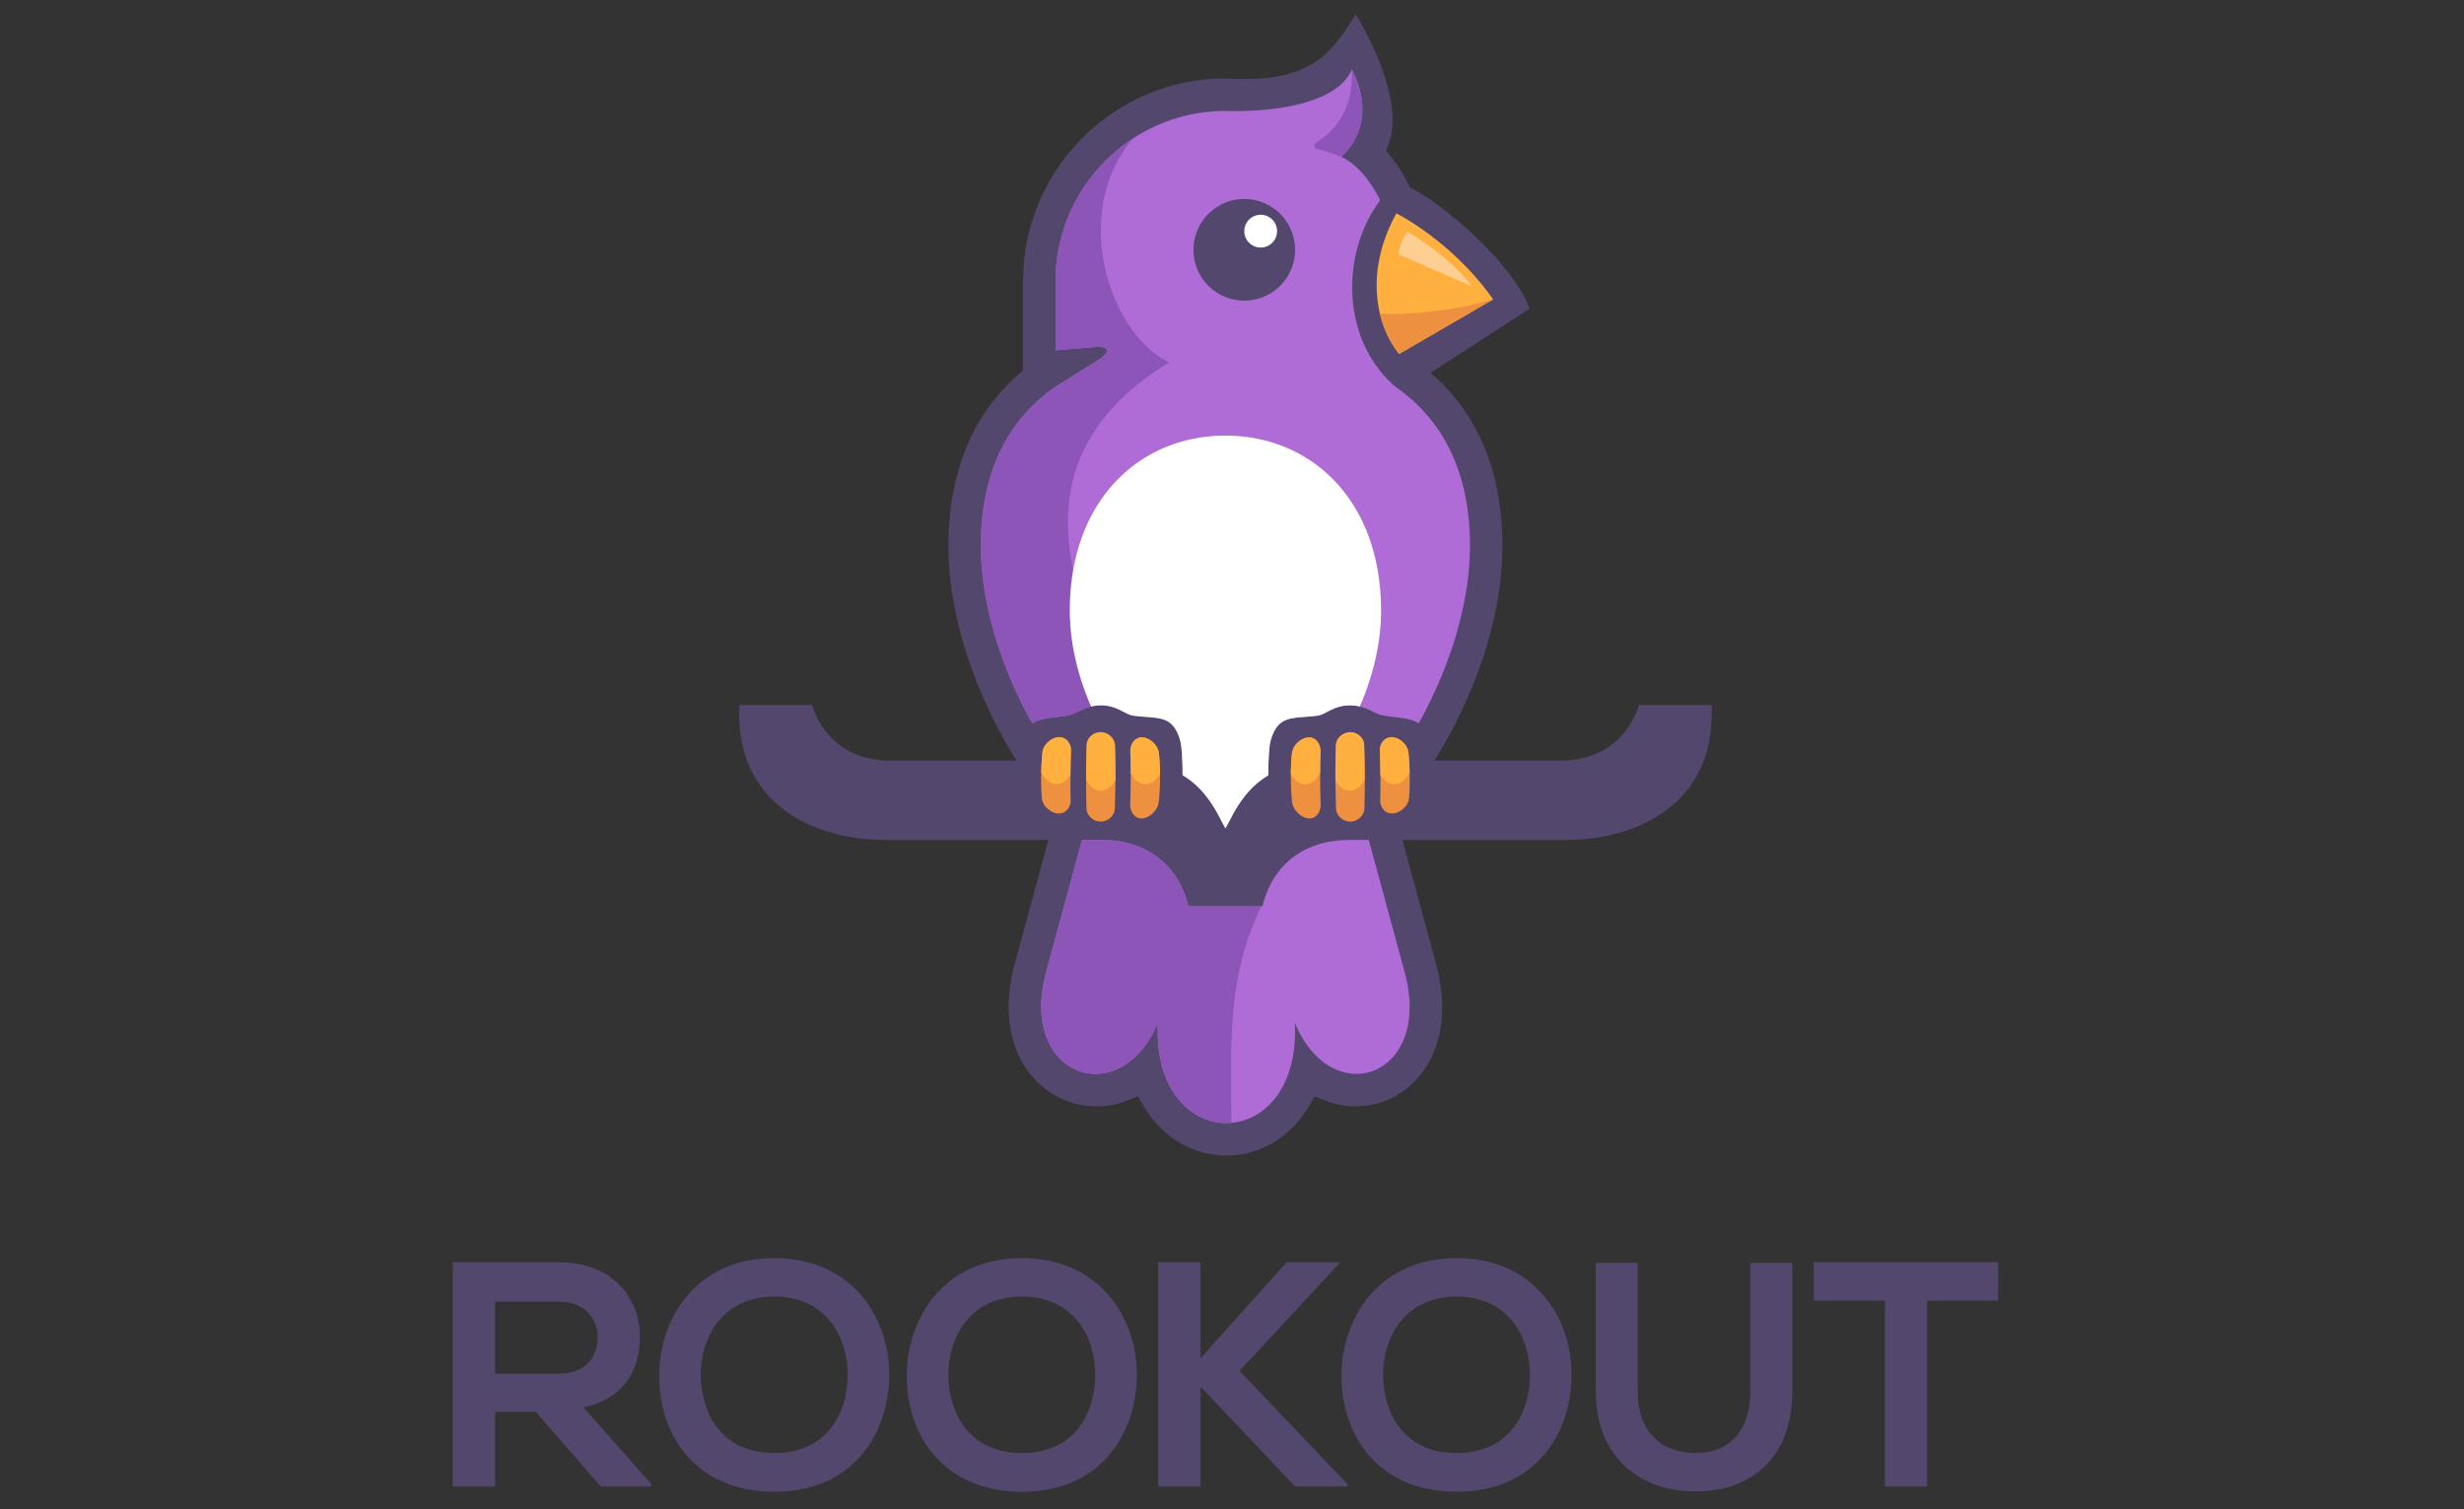 <svg xmlns="http://www.w3.org/2000/svg" viewBox="0 0 400 245" width="400" height="245"><rect x="0" y="0" width="400" height="245" fill="#333333" stroke="none"/><path fill="none" pointer-events="none" d="M0 0h400v245H0z"/><defs><linearGradient id="a" x1="341.85" y1="30.59" x2="309.48" y2="108.21" gradientUnits="userSpaceOnUse"><stop offset="0" stop-color="#1cce28"/><stop offset=".21" stop-color="#20c52b"/><stop offset=".56" stop-color="#2aad33"/><stop offset="1" stop-color="#3b8640"/></linearGradient><linearGradient id="b" x1="341.85" y1="30.59" x2="309.48" y2="108.21" gradientUnits="userSpaceOnUse"><stop offset="0" stop-color="#1cce28"/><stop offset=".21" stop-color="#20c52b"/><stop offset=".56" stop-color="#2aad33"/><stop offset="1" stop-color="#3b8640"/></linearGradient><clipPath id="c"><path d="M0 0h400v245H0V0z"/></clipPath></defs><g clip-path="url(#c)" transform="matrix(1.22 0 0 1.22 -46.136 -24.687)"><clipPath id="d"><path d="M75.746 0h248.508v245H75.746V0z" fill="#FFF"/></clipPath><g clip-path="url(#d)"><path d="M288.62 218.044h5.619v-24.74h9.454v-5.109h-24.526v5.109h9.453v24.74zm-96.681 0h5.621v-13.313l12.61 13.313h6.941v-.341L202.76 202.65l13.244-14.285v-.17h-6.983l-11.461 12.768v-12.768h-5.621v29.849zm78.785-29.765v17.075c0 5.106-2.64 8.218-7.282 8.218-4.641 0-7.707-2.853-7.707-8.218v-17.075h-5.577v17.075c0 8.979 6.088 13.329 13.242 13.329 7.494 0 12.902-4.514 12.902-13.329v-17.075h-5.578zm-39.077 4.472c7.026 0 9.836 5.623 9.752 10.644-.082 4.895-2.726 10.177-9.752 10.177-7.026 0-9.67-5.239-9.793-10.134-.126-5.021 2.767-10.687 9.793-10.687zm0-5.11c-10.304 0-15.33 7.877-15.33 15.712s4.856 15.373 15.33 15.373c10.476 0 15.205-7.71 15.287-15.415.083-7.79-5.025-15.67-15.287-15.67zm-57.844 5.11c7.025 0 9.836 5.622 9.749 10.644-.083 4.897-2.724 10.177-9.749 10.177-7.026 0-9.668-5.237-9.794-10.134-.129-5.024 2.768-10.687 9.794-10.687zm0-5.11c-10.305 0-15.329 7.877-15.329 15.712s4.853 15.373 15.329 15.373c10.475 0 15.202-7.708 15.286-15.415.086-7.792-5.025-15.67-15.286-15.67zm-32.945 5.11c7.026 0 9.837 5.622 9.751 10.644-.083 4.897-2.725 10.177-9.751 10.177s-9.669-5.238-9.793-10.134c-.129-5.024 2.767-10.687 9.793-10.687zm0-5.11c-10.304 0-15.329 7.877-15.329 15.712s4.855 15.373 15.329 15.373 15.202-7.708 15.287-15.415c.085-7.792-5.024-15.67-15.287-15.67zm-28.617 5.792c3.534 0 5.11 2.391 5.11 4.79 0 2.398-1.534 4.789-5.11 4.789h-8.558v-9.579h8.558zm12.221 24.227l-9.026-10.176c5.662-1.149 7.536-5.281 7.536-9.389 0-5.174-3.705-9.9-10.731-9.9h-14.18v29.849h5.622v-9.964h5.408l8.685 9.964h6.686v-.384z" fill="#54476E"/><path d="M218.193 22.116c-1.216 2.043-2.563 4.097-4.303 5.571-3.554 3.009-8.364 3.226-12.803 2.995l-.098-.005h-.112c-14.815 0-26.922 12.105-26.922 26.922v11.919l-.587.514c-6.715 5.868-9.349 14.064-9.349 22.808 0 9.681 3.706 20.037 9.048 28.598h-16.844c-5.211 0-8.948-2.905-10.363-7.398h-9.681v1.223c0 11.623 9.388 16.74 19.559 16.74h21.577l-4.458 16.421c-1.139 4.197-1.283 8.853.789 12.793 1.542 2.932 4.17 5.103 7.399 5.906a11.14 11.14 0 0 0 6.821-.473l1.37-.546.746 1.272c.329.561.695 1.101 1.096 1.615 2.41 3.089 5.978 5.002 9.925 5.002 3.946 0 7.514-1.913 9.923-5.002a14.85 14.85 0 0 0 1.089-1.602l.747-1.268 1.367.543a10.91 10.91 0 0 0 6.662.472c3.214-.79 5.814-2.963 7.334-5.882 2.06-3.953 1.901-8.628.761-12.828l-4.459-16.423h21.592c10.172 0 19.556-5.117 19.556-16.74v-1.223h-9.677c-1.416 4.493-5.154 7.398-10.365 7.398h-16.846c5.343-8.561 9.048-18.917 9.048-28.598 0-8.744-2.634-16.94-9.349-22.808l-.219-.192 13.187-8.529c-2.127-5.811-10.965-13.588-15.908-16.133-.727-1.509-1.597-2.916-2.578-4.129l-.617-.765.346-.919c1.803-4.788-1.415-12.324-4.404-17.249z" fill-rule="evenodd" fill="#54476E"/><path d="M223.477 71.677c6.126 4.256 9.937 11.073 9.937 21.164 0 7.707-2.673 16.184-6.826 23.652-1.062-.725-2.593-.719-4.708-1.052-1.239-.196-2.203-1.316-4.394-1.347-2.192-.031-3.238 1.235-4.401 1.377-2.487.307-3.939.098-5.038 1.143-.745.708-1.206 2.019-1.302 3.042-.057.599-.1 1.236-.129 1.906a41.39 41.39 0 0 0-.036 1.841c-1.819 1.08-3.388 2.735-4.735 5.252l-.966 1.809-.966-1.809c-1.357-2.537-2.924-4.196-4.739-5.276a41.877 41.877 0 0 0-.036-1.817 37.184 37.184 0 0 0-.128-1.906c-.097-1.023-.558-2.334-1.303-3.042-1.099-1.045-2.551-.836-5.038-1.143-1.162-.142-2.209-1.408-4.401-1.377-2.191.031-3.156 1.151-4.394 1.347-2.115.333-3.645.327-4.708 1.052-4.153-7.468-6.825-15.945-6.825-23.652 0-10.091 3.81-16.908 9.936-21.164l5.769-3.593c1.422-.943 1.587-1.856-.672-1.665l-5.097.431v-9.251c0-12.43 10.17-22.601 22.6-22.601 0 0 14.096.706 16.822-5.502 2.611 5.013 1.24 9.205-1.406 11.616 2.002.895 3.855 3.104 5.177 5.775-5.247 6.975-5.28 18.507 2.007 24.79zm-3.528 60.326l4.767 17.554c3.812 14.045-9.705 18.662-14.604 6.761.903 17.804-19.122 17.804-18.22 0-4.898 11.901-18.678 7.288-14.865-6.761l4.766-17.554h2.632c5.752 0 10.146 3.106 11.529 8.831h9.846c1.384-5.725 5.778-8.831 11.529-8.831h2.62z" fill-rule="evenodd" fill="#AF6BD6"/><path d="M201.66 169.64c-4.989.427-10.24-4.011-9.768-13.322-4.899 11.9-18.679 7.288-14.864-6.76l4.765-17.555h2.632c5.751 0 10.146 3.106 11.529 8.831h9.661l-.007.09c-4.625 9.521-3.948 18.572-3.948 28.716zm16.039-140.144c2.611 5.013 1.24 9.205-1.406 11.616a18.803 18.803 0 0 0-3.258-1.067c-.295-.072-.581-.495-.044-.846 3.02-1.972 4.897-4.863 4.708-9.703zm-42.533 86.996c-4.152-7.468-6.826-15.944-6.826-23.652 0-10.09 3.811-16.908 9.937-21.163l5.769-3.593c1.422-.943 1.587-1.856-.671-1.666l-5.098.432v-9.251c0-7.909 4.116-14.9 10.312-18.942-8.299 9.65-3.403 25.778 4.791 29.803-20.226 12.432-14.004 30.039-4.908 46.977-1.087-.248-2.137-1.372-4.204-1.343-2.191.031-3.155 1.151-4.394 1.346-2.115.334-3.645.328-4.708 1.052" fill-rule="evenodd" fill="#8C55B7"/><path d="M200.877 78.198c11.438 0 20.71 8.646 20.71 23.28 0 4.353-1.086 8.746-2.833 12.769a5.763 5.763 0 0 0-1.268-.153c-2.192-.031-3.238 1.235-4.401 1.377-2.487.307-3.939.098-5.038 1.142-.746.708-1.206 2.02-1.302 3.043a36.047 36.047 0 0 0-.129 1.906c-.026.605-.036 1.22-.036 1.841-1.819 1.08-3.388 2.735-4.734 5.252l-.967 1.809-.967-1.809c-1.355-2.537-2.922-4.196-4.738-5.276a40.343 40.343 0 0 0-.164-3.723c-.097-1.023-.558-2.335-1.303-3.043-1.099-1.044-2.551-.835-5.037-1.142-1.163-.142-2.21-1.408-4.402-1.377a5.827 5.827 0 0 0-1.268.152c-1.747-4.023-2.832-8.415-2.832-12.768 0-14.634 9.272-23.28 20.709-23.28z" fill-rule="evenodd" fill="#FFF"/><path d="M230.913 53.812c-2.275-2.049-4.766-3.822-7.286-5.2-1.996 3.633-2.708 7.072-2.621 10.081.105 3.691 1.407 6.72 2.991 8.634l12.5-7.258c-1.581-2.254-3.49-4.371-5.584-6.257z" fill="#FFB03F"/><path d="M221.442 62.005c.527 2.197 1.475 4.018 2.555 5.322l12.5-7.259a50.933 50.933 0 0 1-15.055 1.937z" fill="#ED9140"/><path d="M233.727 58.346c-2.268-2.873-4.939-5.008-8.644-7.299-.63.86-.986 1.904-1.199 3.03l9.843 4.269z" fill="#FFCE92"/><path d="M205.683 48.509a2.597 2.597 0 1 1 0 5.195 2.597 2.597 0 1 1 0-5.195z" fill-rule="evenodd" fill="#FFF"/><path d="M191.272 119.038c-.408-.392-.926-.654-1.438-.687v-.001a1.398 1.398 0 0 0-1.091.446c-.292.306-.479.741-.513 1.241a2.373 2.373 0 0 0-.005.25 87.973 87.973 0 0 1 .049 3.465v.003a114.73 114.73 0 0 1-.07 3.464c-.004.085-.001.18.007.279v.003c.038.487.224.909.51 1.206.25.259.581.421.946.432.034.001.08 0 .136-.004v.001c.506-.047 1.021-.319 1.433-.72.423-.413.722-.951.779-1.511.053-.521.093-1.052.119-1.59a36.045 36.045 0 0 0 .011-3.2 33.03 33.03 0 0 0-.112-1.593c-.053-.557-.345-1.083-.761-1.484zm-12.474-.717c-.029-.002-.068 0-.113.001-.514.038-1.025.292-1.424.666-.407.38-.688.876-.736 1.394a35.675 35.675 0 0 0-.165 3.029c-.007.504-.006 1.009.008 1.516.013.483.039.982.082 1.506.042.511.32 1.002.725 1.377.404.376.926.63 1.453.667a1.477 1.477 0 0 0 1.134-.427c.29-.285.478-.688.512-1.151.005-.078.007-.148.006-.21a80.658 80.658 0 0 1-.025-1.648 127.877 127.877 0 0 1 .023-3.276c.011-.56.025-1.111.042-1.647.001-.062 0-.133-.004-.208a1.794 1.794 0 0 0-.51-1.156 1.475 1.475 0 0 0-1.008-.433zm6.772-.14a2.025 2.025 0 0 0-1.302-.522 1.93 1.93 0 0 0-1.266.5c-.346.315-.571.743-.584 1.207a197.44 197.44 0 0 0-.051 2.123 151.206 151.206 0 0 0-.021 4.235c.007.696.021 1.401.044 2.115.015.461.243.89.594 1.207.346.311.806.509 1.291.516a1.976 1.976 0 0 0 1.286-.512c.35-.316.577-.745.594-1.209.025-.718.045-1.424.059-2.112.016-.709.025-1.415.026-2.112a114.978 114.978 0 0 0-.072-4.225c-.017-.463-.246-.893-.598-1.211z" fill="#ED9140"/><path d="M191.272 119.038c-.408-.392-.926-.654-1.438-.687v-.001a1.398 1.398 0 0 0-1.091.446c-.292.306-.479.741-.513 1.241a2.373 2.373 0 0 0-.005.25 87.973 87.973 0 0 1 .05 2.832c.51.91 1.203 1.47 1.969 1.47.745 0 1.424-.532 1.929-1.401a32.439 32.439 0 0 0-.028-1.073 33.03 33.03 0 0 0-.112-1.593c-.053-.557-.345-1.083-.761-1.484zm-11.014 4.287c-.496.788-1.142 1.264-1.847 1.264-.802 0-1.527-.616-2.042-1.605a35.675 35.675 0 0 1 .156-2.602c.048-.518.329-1.014.736-1.394.399-.374.91-.628 1.424-.666.045-.001.084-.003.113-.001.392.009.744.172 1.008.433.289.288.478.692.51 1.156.004.075.005.146.004.208a136.87 136.87 0 0 0-.062 3.207zm5.981.722c-.506.865-1.184 1.395-1.927 1.395-.766 0-1.462-.563-1.971-1.474l.001-.362c.003-.7.012-1.407.025-2.117.013-.699.03-1.408.051-2.123.013-.464.238-.892.584-1.207a1.93 1.93 0 0 1 1.266-.5c.489.009.953.209 1.302.522.352.318.581.748.598 1.211a114.978 114.978 0 0 1 .072 4.225l-.001.43z" fill="#FFB03F"/><path d="M210.482 119.038c.408-.392.926-.654 1.437-.687v-.001c.046-.002.086-.003.115-.002.378.01.72.178.978.448.291.306.479.741.513 1.241.005.088.007.173.005.25a90.633 90.633 0 0 0-.05 3.465v.003a114.73 114.73 0 0 0 .07 3.464c.003.085.001.18-.007.279v.003c-.038.487-.225.909-.51 1.206a1.366 1.366 0 0 1-1.082.428v.001c-.506-.047-1.022-.319-1.433-.72-.423-.413-.721-.951-.779-1.511a31.163 31.163 0 0 1-.119-1.59 34.942 34.942 0 0 1-.01-3.2c.021-.501.058-1.032.111-1.593.053-.557.345-1.083.761-1.484zm12.474-.717c.029-.002.068 0 .113.001.514.038 1.026.292 1.425.666.406.38.687.876.736 1.394.051.534.088 1.038.114 1.513a38.34 38.34 0 0 1 .042 3.032c-.012.483-.038.982-.082 1.506-.043.511-.32 1.002-.725 1.377-.404.376-.927.63-1.452.667a1.486 1.486 0 0 1-1.136-.427 1.786 1.786 0 0 1-.51-1.151c-.007-.078-.009-.148-.007-.21.015-.541.022-1.092.026-1.648.003-.547.001-1.094-.004-1.639a137.463 137.463 0 0 0-.061-3.284 1.647 1.647 0 0 1 .004-.208c.032-.464.219-.868.508-1.156a1.48 1.48 0 0 1 1.009-.433zm-6.772-.14a2.025 2.025 0 0 1 1.302-.522c.481.005.93.197 1.265.5.349.315.572.743.585 1.207a174.525 174.525 0 0 1 .076 4.24 102.077 102.077 0 0 1-.048 4.233c-.015.461-.243.89-.593 1.207a1.995 1.995 0 0 1-1.292.516 1.972 1.972 0 0 1-1.285-.512c-.351-.316-.578-.745-.594-1.209-.025-.718-.046-1.424-.06-2.112a107.361 107.361 0 0 1 .045-6.337c.018-.463.247-.893.599-1.211z" fill="#ED9140"/><path d="M210.482 119.038c.408-.392.926-.654 1.437-.687v-.001c.046-.002.086-.003.115-.002.378.01.72.178.978.448.291.306.479.741.513 1.241.005.088.007.173.005.25-.02.569-.034 1.148-.041 1.734a80.12 80.12 0 0 0-.009 1.098c-.51.91-1.205 1.47-1.969 1.47-.746 0-1.425-.532-1.931-1.401a30.607 30.607 0 0 1 .141-2.666c.053-.557.345-1.083.761-1.484zm11.014 4.287c.496.788 1.142 1.264 1.847 1.264.803 0 1.527-.616 2.042-1.605a47.17 47.17 0 0 0-.041-1.089 37.41 37.41 0 0 0-.114-1.513c-.049-.518-.33-1.014-.736-1.394-.399-.374-.911-.628-1.425-.666-.045-.001-.084-.003-.113-.001a1.48 1.48 0 0 0-1.009.433 1.792 1.792 0 0 0-.508 1.156 1.647 1.647 0 0 0-.004.208 137.463 137.463 0 0 1 .061 3.207zm-5.98.722c.505.865 1.182 1.395 1.927 1.395.765 0 1.461-.563 1.97-1.474l-.001-.362a174.525 174.525 0 0 0-.076-4.24c-.013-.464-.236-.892-.585-1.207a1.926 1.926 0 0 0-1.265-.5 2.025 2.025 0 0 0-1.302.522c-.352.318-.581.748-.599 1.211a111.068 111.068 0 0 0-.071 4.225l.002.43z" fill="#FFB03F"/><path d="M210.146 53.476a6.76 6.76 0 1 1-13.521-.001 6.76 6.76 0 0 1 13.521.001z" fill-rule="evenodd" fill="#54476E"/><path d="M207.745 50.927a2.18 2.18 0 1 1-4.358 0 2.18 2.18 0 0 1 4.358 0z" fill-rule="evenodd" fill="#FFF"/></g></g></svg>
